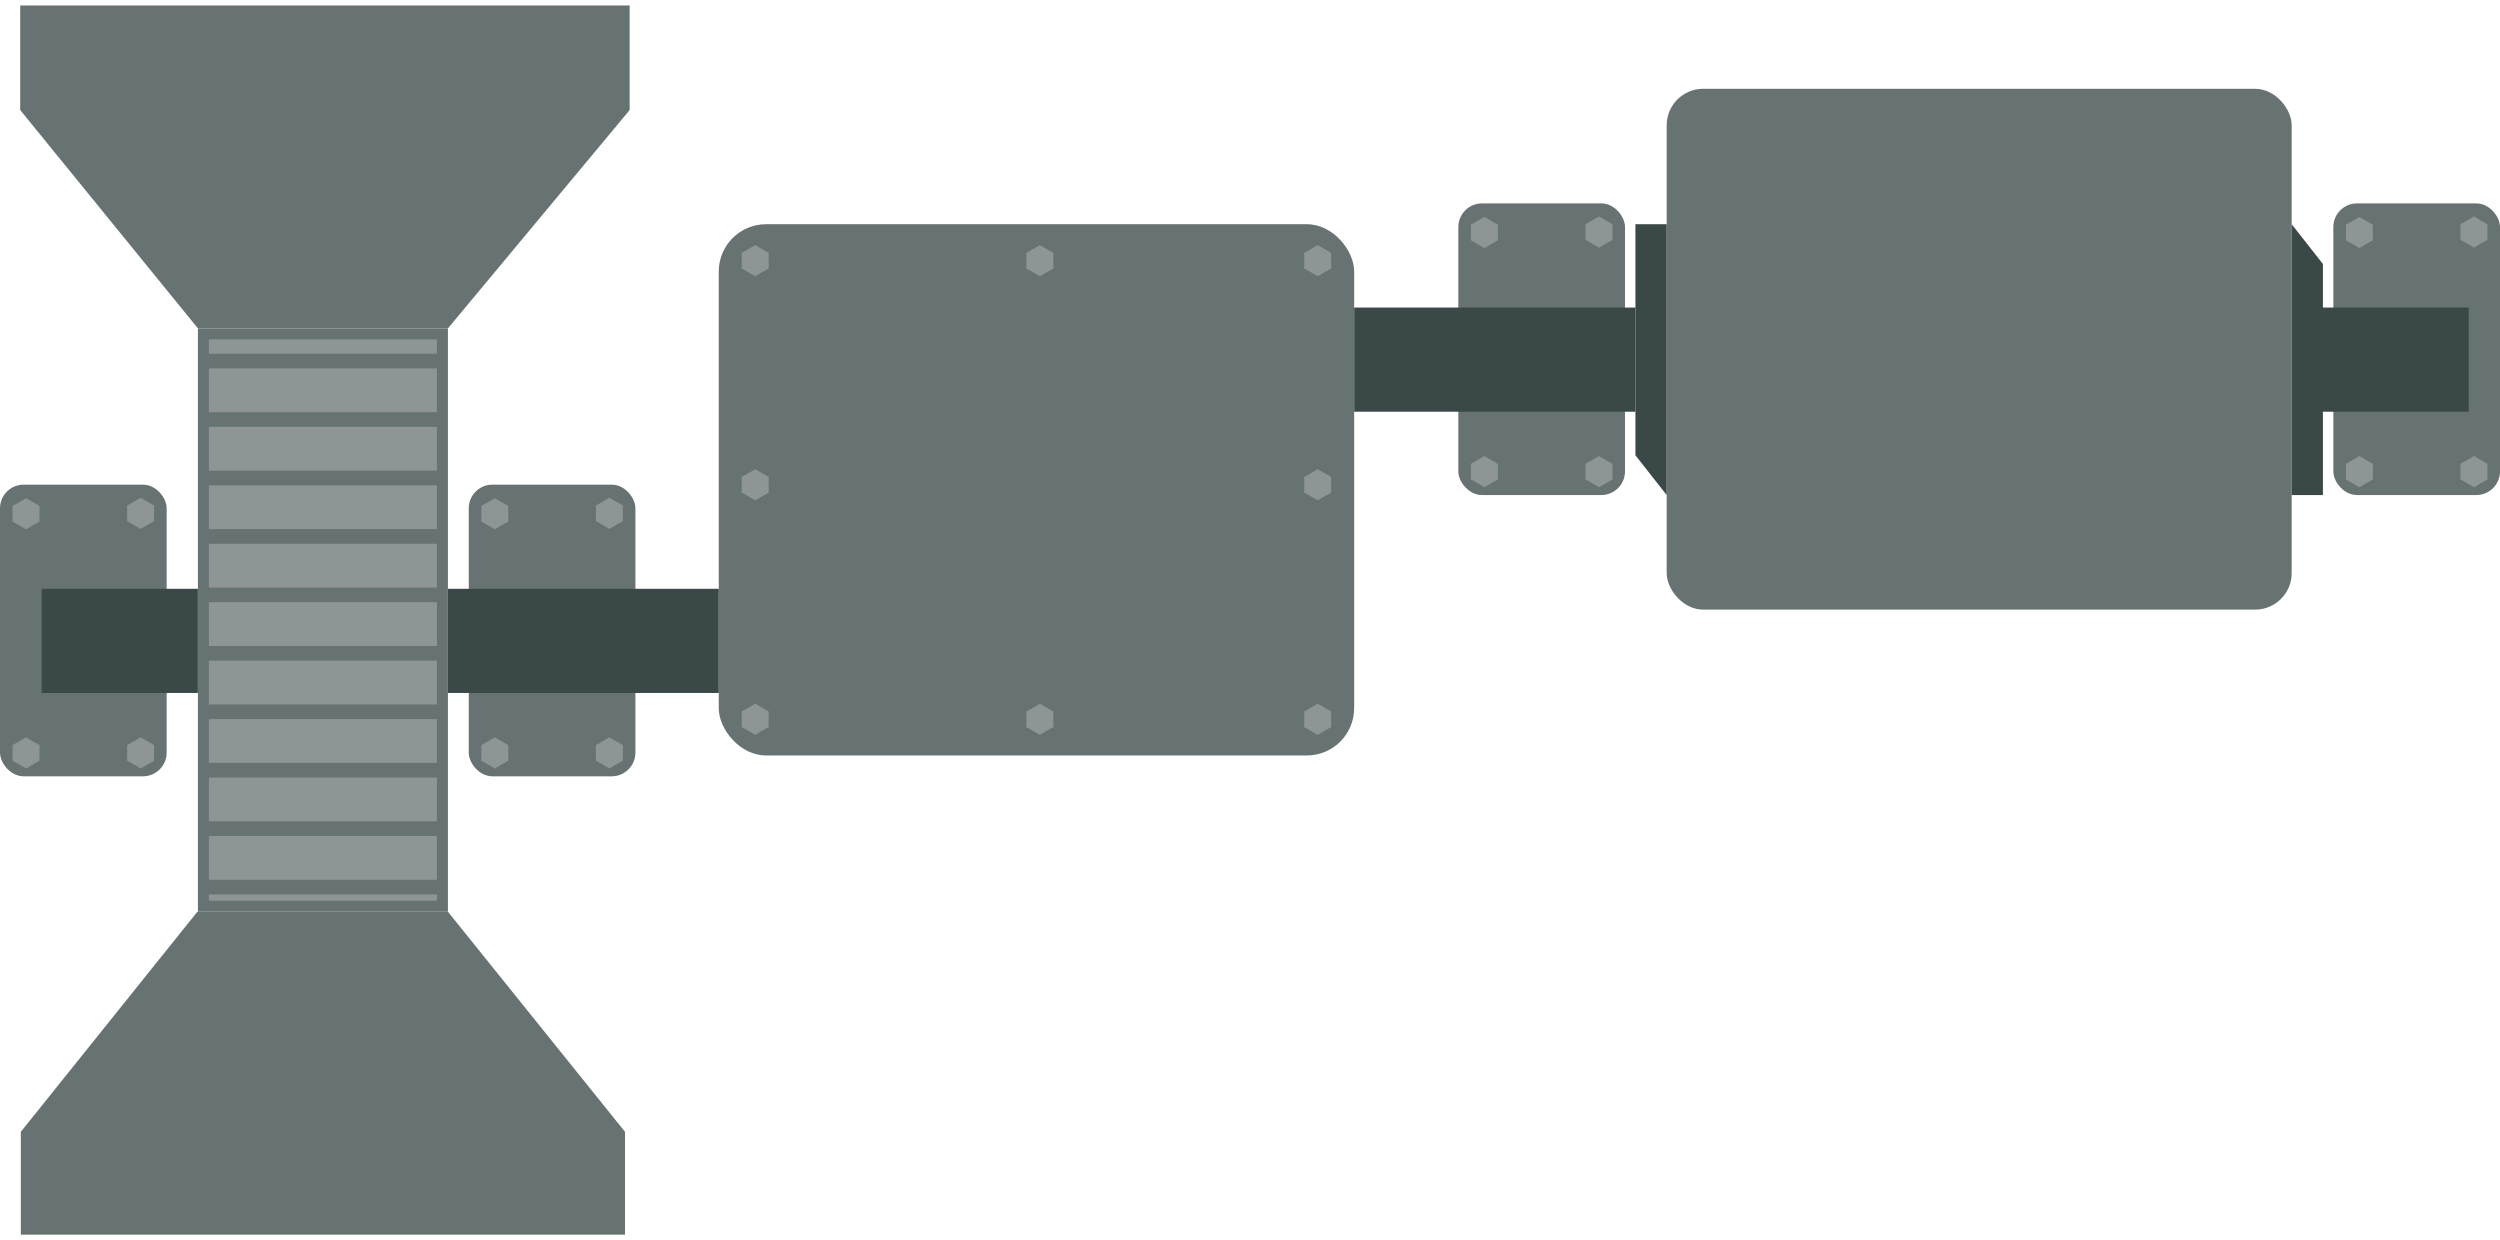 <svg width="240" height="119" viewBox="0 0 240 119" fill="none" xmlns="http://www.w3.org/2000/svg">
<rect x="160" y="8.525" width="60" height="50" rx="3.507" fill="#677272"/>
<path d="M157 21.525H160V47.525L157 43.707V21.525Z" fill="#3B4848"/>
<path d="M223 47.525L220 47.525L220 21.525L223 25.342L223 47.525Z" fill="#3B4848"/>
<rect x="69" y="21.525" width="61" height="51" rx="4.545" fill="#677272"/>
<path d="M72.5 23.525L73.145 23.908L73.799 24.275L73.79 25.025L73.799 25.775L73.145 26.142L72.5 26.525L71.855 26.142L71.201 25.775L71.21 25.025L71.201 24.275L71.855 23.908L72.5 23.525Z" fill="#8D9595"/>
<path d="M72.5 67.55L73.145 67.933L73.799 68.3L73.79 69.05L73.799 69.8L73.145 70.167L72.5 70.55L71.855 70.167L71.201 69.8L71.21 69.05L71.201 68.3L71.855 67.933L72.5 67.55Z" fill="#8D9595"/>
<path d="M72.5 45.038L73.145 45.42L73.799 45.788L73.79 46.538L73.799 47.288L73.145 47.655L72.5 48.038L71.855 47.655L71.201 47.288L71.21 46.538L71.201 45.788L71.855 45.42L72.5 45.038Z" fill="#8D9595"/>
<path d="M126.5 23.525L127.145 23.908L127.799 24.275L127.79 25.025L127.799 25.775L127.145 26.142L126.5 26.525L125.855 26.142L125.201 25.775L125.21 25.025L125.201 24.275L125.855 23.908L126.5 23.525Z" fill="#8D9595"/>
<path d="M126.5 67.55L127.145 67.933L127.799 68.3L127.79 69.05L127.799 69.8L127.145 70.167L126.5 70.55L125.855 70.167L125.201 69.8L125.21 69.05L125.201 68.3L125.855 67.933L126.5 67.55Z" fill="#8D9595"/>
<path d="M126.5 45.038L127.145 45.42L127.799 45.788L127.79 46.538L127.799 47.288L127.145 47.655L126.5 48.038L125.855 47.655L125.201 47.288L125.21 46.538L125.201 45.788L125.855 45.42L126.5 45.038Z" fill="#8D9595"/>
<path d="M99.828 23.525L100.473 23.908L101.127 24.275L101.118 25.025L101.127 25.775L100.473 26.142L99.828 26.525L99.183 26.142L98.528 25.775L98.537 25.025L98.528 24.275L99.183 23.908L99.828 23.525Z" fill="#8D9595"/>
<path d="M99.827 67.55L100.472 67.933L101.126 68.3L101.117 69.05L101.126 69.8L100.472 70.167L99.827 70.55L99.182 70.167L98.528 69.8L98.537 69.05L98.528 68.3L99.182 67.933L99.827 67.55Z" fill="#8D9595"/>
<mask id="path-13-inside-1_392_14200" fill="white">
<rect x="77" y="29.525" width="21" height="16" rx="0.758"/>
</mask>
<rect x="77" y="29.525" width="21" height="16" rx="0.758" fill="#414F4F" stroke="#8D9595" stroke-width="2" mask="url(#path-13-inside-1_392_14200)"/>
<mask id="path-14-inside-2_392_14200" fill="white">
<rect x="77" y="48.525" width="21" height="16" rx="0.758"/>
</mask>
<rect x="77" y="48.525" width="21" height="16" rx="0.758" fill="#414F4F" stroke="#8D9595" stroke-width="2" mask="url(#path-14-inside-2_392_14200)"/>
<mask id="path-15-inside-3_392_14200" fill="white">
<rect x="101" y="29.525" width="21" height="16" rx="0.758"/>
</mask>
<rect x="101" y="29.525" width="21" height="16" rx="0.758" fill="#414F4F" stroke="#8D9595" stroke-width="2" mask="url(#path-15-inside-3_392_14200)"/>
<mask id="path-16-inside-4_392_14200" fill="white">
<rect x="101" y="48.525" width="21" height="16" rx="0.758"/>
</mask>
<rect x="101" y="48.525" width="21" height="16" rx="0.758" fill="#414F4F" stroke="#8D9595" stroke-width="2" mask="url(#path-16-inside-4_392_14200)"/>
<rect x="0" y="46.525" width="16" height="28" rx="2.273" fill="#677272"/>
<path d="M2.5 47.82L3.145 48.203L3.799 48.57L3.79 49.32L3.799 50.07L3.145 50.437L2.5 50.82L1.855 50.437L1.201 50.07L1.21 49.32L1.201 48.57L1.855 48.203L2.5 47.82Z" fill="#8D9595"/>
<path d="M2.5 70.777L3.145 71.16L3.799 71.527L3.79 72.277L3.799 73.027L3.145 73.395L2.5 73.777L1.855 73.395L1.201 73.027L1.21 72.277L1.201 71.527L1.855 71.16L2.5 70.777Z" fill="#8D9595"/>
<path d="M13.5 47.777L14.145 48.16L14.799 48.527L14.79 49.277L14.799 50.027L14.145 50.395L13.5 50.777L12.855 50.395L12.201 50.027L12.21 49.277L12.201 48.527L12.855 48.16L13.5 47.777Z" fill="#8D9595"/>
<path d="M13.5 70.777L14.145 71.16L14.799 71.527L14.79 72.277L14.799 73.027L14.145 73.395L13.5 73.777L12.855 73.395L12.201 73.027L12.21 72.277L12.201 71.527L12.855 71.16L13.5 70.777Z" fill="#8D9595"/>
<path d="M4 56.525H19V66.525H4V56.525Z" fill="#3B4848"/>
<mask id="path-23-inside-5_392_14200" fill="white">
<rect x="3" y="51.525" width="10" height="18" rx="0.758"/>
</mask>
<rect x="3" y="51.525" width="10" height="18" rx="0.758" fill="#414F4F" stroke="#8D9595" stroke-width="2" mask="url(#path-23-inside-5_392_14200)"/>
<rect x="45" y="46.525" width="16" height="28" rx="2.273" fill="#677272"/>
<path d="M47.5 47.82L48.145 48.203L48.799 48.57L48.79 49.32L48.799 50.07L48.145 50.437L47.5 50.82L46.855 50.437L46.201 50.07L46.21 49.32L46.201 48.57L46.855 48.203L47.5 47.82Z" fill="#8D9595"/>
<path d="M47.5 70.778L48.145 71.16L48.799 71.528L48.79 72.278L48.799 73.028L48.145 73.395L47.5 73.778L46.855 73.395L46.201 73.028L46.21 72.278L46.201 71.528L46.855 71.16L47.5 70.778Z" fill="#8D9595"/>
<path d="M58.5 47.778L59.145 48.16L59.799 48.528L59.79 49.278L59.799 50.028L59.145 50.395L58.5 50.778L57.855 50.395L57.201 50.028L57.21 49.278L57.201 48.528L57.855 48.16L58.5 47.778Z" fill="#8D9595"/>
<path d="M58.5 70.778L59.145 71.16L59.799 71.528L59.79 72.278L59.799 73.028L59.145 73.395L58.5 73.778L57.855 73.395L57.201 73.028L57.21 72.278L57.201 71.528L57.855 71.16L58.5 70.778Z" fill="#8D9595"/>
<path d="M43 56.525H69V66.525H43V56.525Z" fill="#3B4848"/>
<mask id="path-30-inside-6_392_14200" fill="white">
<rect x="48" y="51.525" width="10" height="18" rx="0.758"/>
</mask>
<rect x="48" y="51.525" width="10" height="18" rx="0.758" fill="#414F4F" stroke="#8D9595" stroke-width="2" mask="url(#path-30-inside-6_392_14200)"/>
<rect x="140" y="19.525" width="16" height="28" rx="2.273" fill="#677272"/>
<path d="M142.5 20.82L143.145 21.203L143.799 21.57L143.79 22.32L143.799 23.07L143.145 23.437L142.5 23.82L141.855 23.437L141.201 23.07L141.21 22.32L141.201 21.57L141.855 21.203L142.5 20.82Z" fill="#8D9595"/>
<path d="M142.5 43.778L143.145 44.16L143.799 44.528L143.79 45.278L143.799 46.028L143.145 46.395L142.5 46.778L141.855 46.395L141.201 46.028L141.21 45.278L141.201 44.528L141.855 44.16L142.5 43.778Z" fill="#8D9595"/>
<path d="M153.5 20.777L154.145 21.16L154.799 21.527L154.79 22.277L154.799 23.027L154.145 23.395L153.5 23.777L152.855 23.395L152.201 23.027L152.21 22.277L152.201 21.527L152.855 21.16L153.5 20.777Z" fill="#8D9595"/>
<path d="M153.5 43.778L154.145 44.16L154.799 44.528L154.79 45.278L154.799 46.028L154.145 46.395L153.5 46.778L152.855 46.395L152.201 46.028L152.21 45.278L152.201 44.528L152.855 44.16L153.5 43.778Z" fill="#8D9595"/>
<path d="M130 29.525H157V39.525H130V29.525Z" fill="#3B4848"/>
<mask id="path-37-inside-7_392_14200" fill="white">
<rect x="143" y="24.525" width="10" height="18" rx="0.758"/>
</mask>
<rect x="143" y="24.525" width="10" height="18" rx="0.758" fill="#414F4F" stroke="#8D9595" stroke-width="2" mask="url(#path-37-inside-7_392_14200)"/>
<rect x="224" y="19.525" width="16" height="28" rx="2.273" fill="#677272"/>
<path d="M226.5 20.82L227.145 21.203L227.799 21.57L227.79 22.32L227.799 23.07L227.145 23.437L226.5 23.82L225.855 23.437L225.201 23.07L225.21 22.32L225.201 21.57L225.855 21.203L226.5 20.82Z" fill="#8D9595"/>
<path d="M226.5 43.778L227.145 44.16L227.799 44.528L227.79 45.278L227.799 46.028L227.145 46.395L226.5 46.778L225.855 46.395L225.201 46.028L225.21 45.278L225.201 44.528L225.855 44.16L226.5 43.778Z" fill="#8D9595"/>
<path d="M237.5 20.777L238.145 21.16L238.799 21.527L238.79 22.277L238.799 23.027L238.145 23.395L237.5 23.777L236.855 23.395L236.201 23.027L236.21 22.277L236.201 21.527L236.855 21.16L237.5 20.777Z" fill="#8D9595"/>
<path d="M237.5 43.778L238.145 44.16L238.799 44.528L238.79 45.278L238.799 46.028L238.145 46.395L237.5 46.778L236.855 46.395L236.201 46.028L236.21 45.278L236.201 44.528L236.855 44.16L237.5 43.778Z" fill="#8D9595"/>
<path d="M221 29.525H237V39.525H221V29.525Z" fill="#3B4848"/>
<mask id="path-44-inside-8_392_14200" fill="white">
<rect x="227" y="24.525" width="10" height="18" rx="0.758"/>
</mask>
<rect x="227" y="24.525" width="10" height="18" rx="0.758" fill="#414F4F" stroke="#8D9595" stroke-width="2" mask="url(#path-44-inside-8_392_14200)"/>
<rect x="19.526" y="32.051" width="22.948" height="54.948" fill="#8D9595" stroke="#677272" stroke-width="1.052"/>
<rect x="19.274" y="33.962" width="23.046" height="1.403" fill="#677272"/>
<rect x="19.274" y="39.573" width="23.046" height="1.403" fill="#677272"/>
<rect x="19.274" y="45.184" width="23.046" height="1.403" fill="#677272"/>
<rect x="19.274" y="50.795" width="23.046" height="1.403" fill="#677272"/>
<rect x="19.274" y="56.406" width="23.046" height="1.403" fill="#677272"/>
<rect x="19.274" y="62.017" width="23.046" height="1.403" fill="#677272"/>
<rect x="19.274" y="67.629" width="23.046" height="1.403" fill="#677272"/>
<rect x="19.274" y="73.24" width="23.046" height="1.403" fill="#677272"/>
<rect x="19.274" y="78.851" width="23.046" height="1.403" fill="#677272"/>
<rect x="19.274" y="84.462" width="23.046" height="1.403" fill="#677272"/>
<path d="M1.94 10.564L19 31.525H43L60.447 10.564V0.525H1.94V10.564Z" fill="#677272"/>
<path d="M60 108.654L43 87.525L18.948 87.525L2 108.654L2 118.525L60 118.525L60 108.654Z" fill="#677272"/>
</svg>
